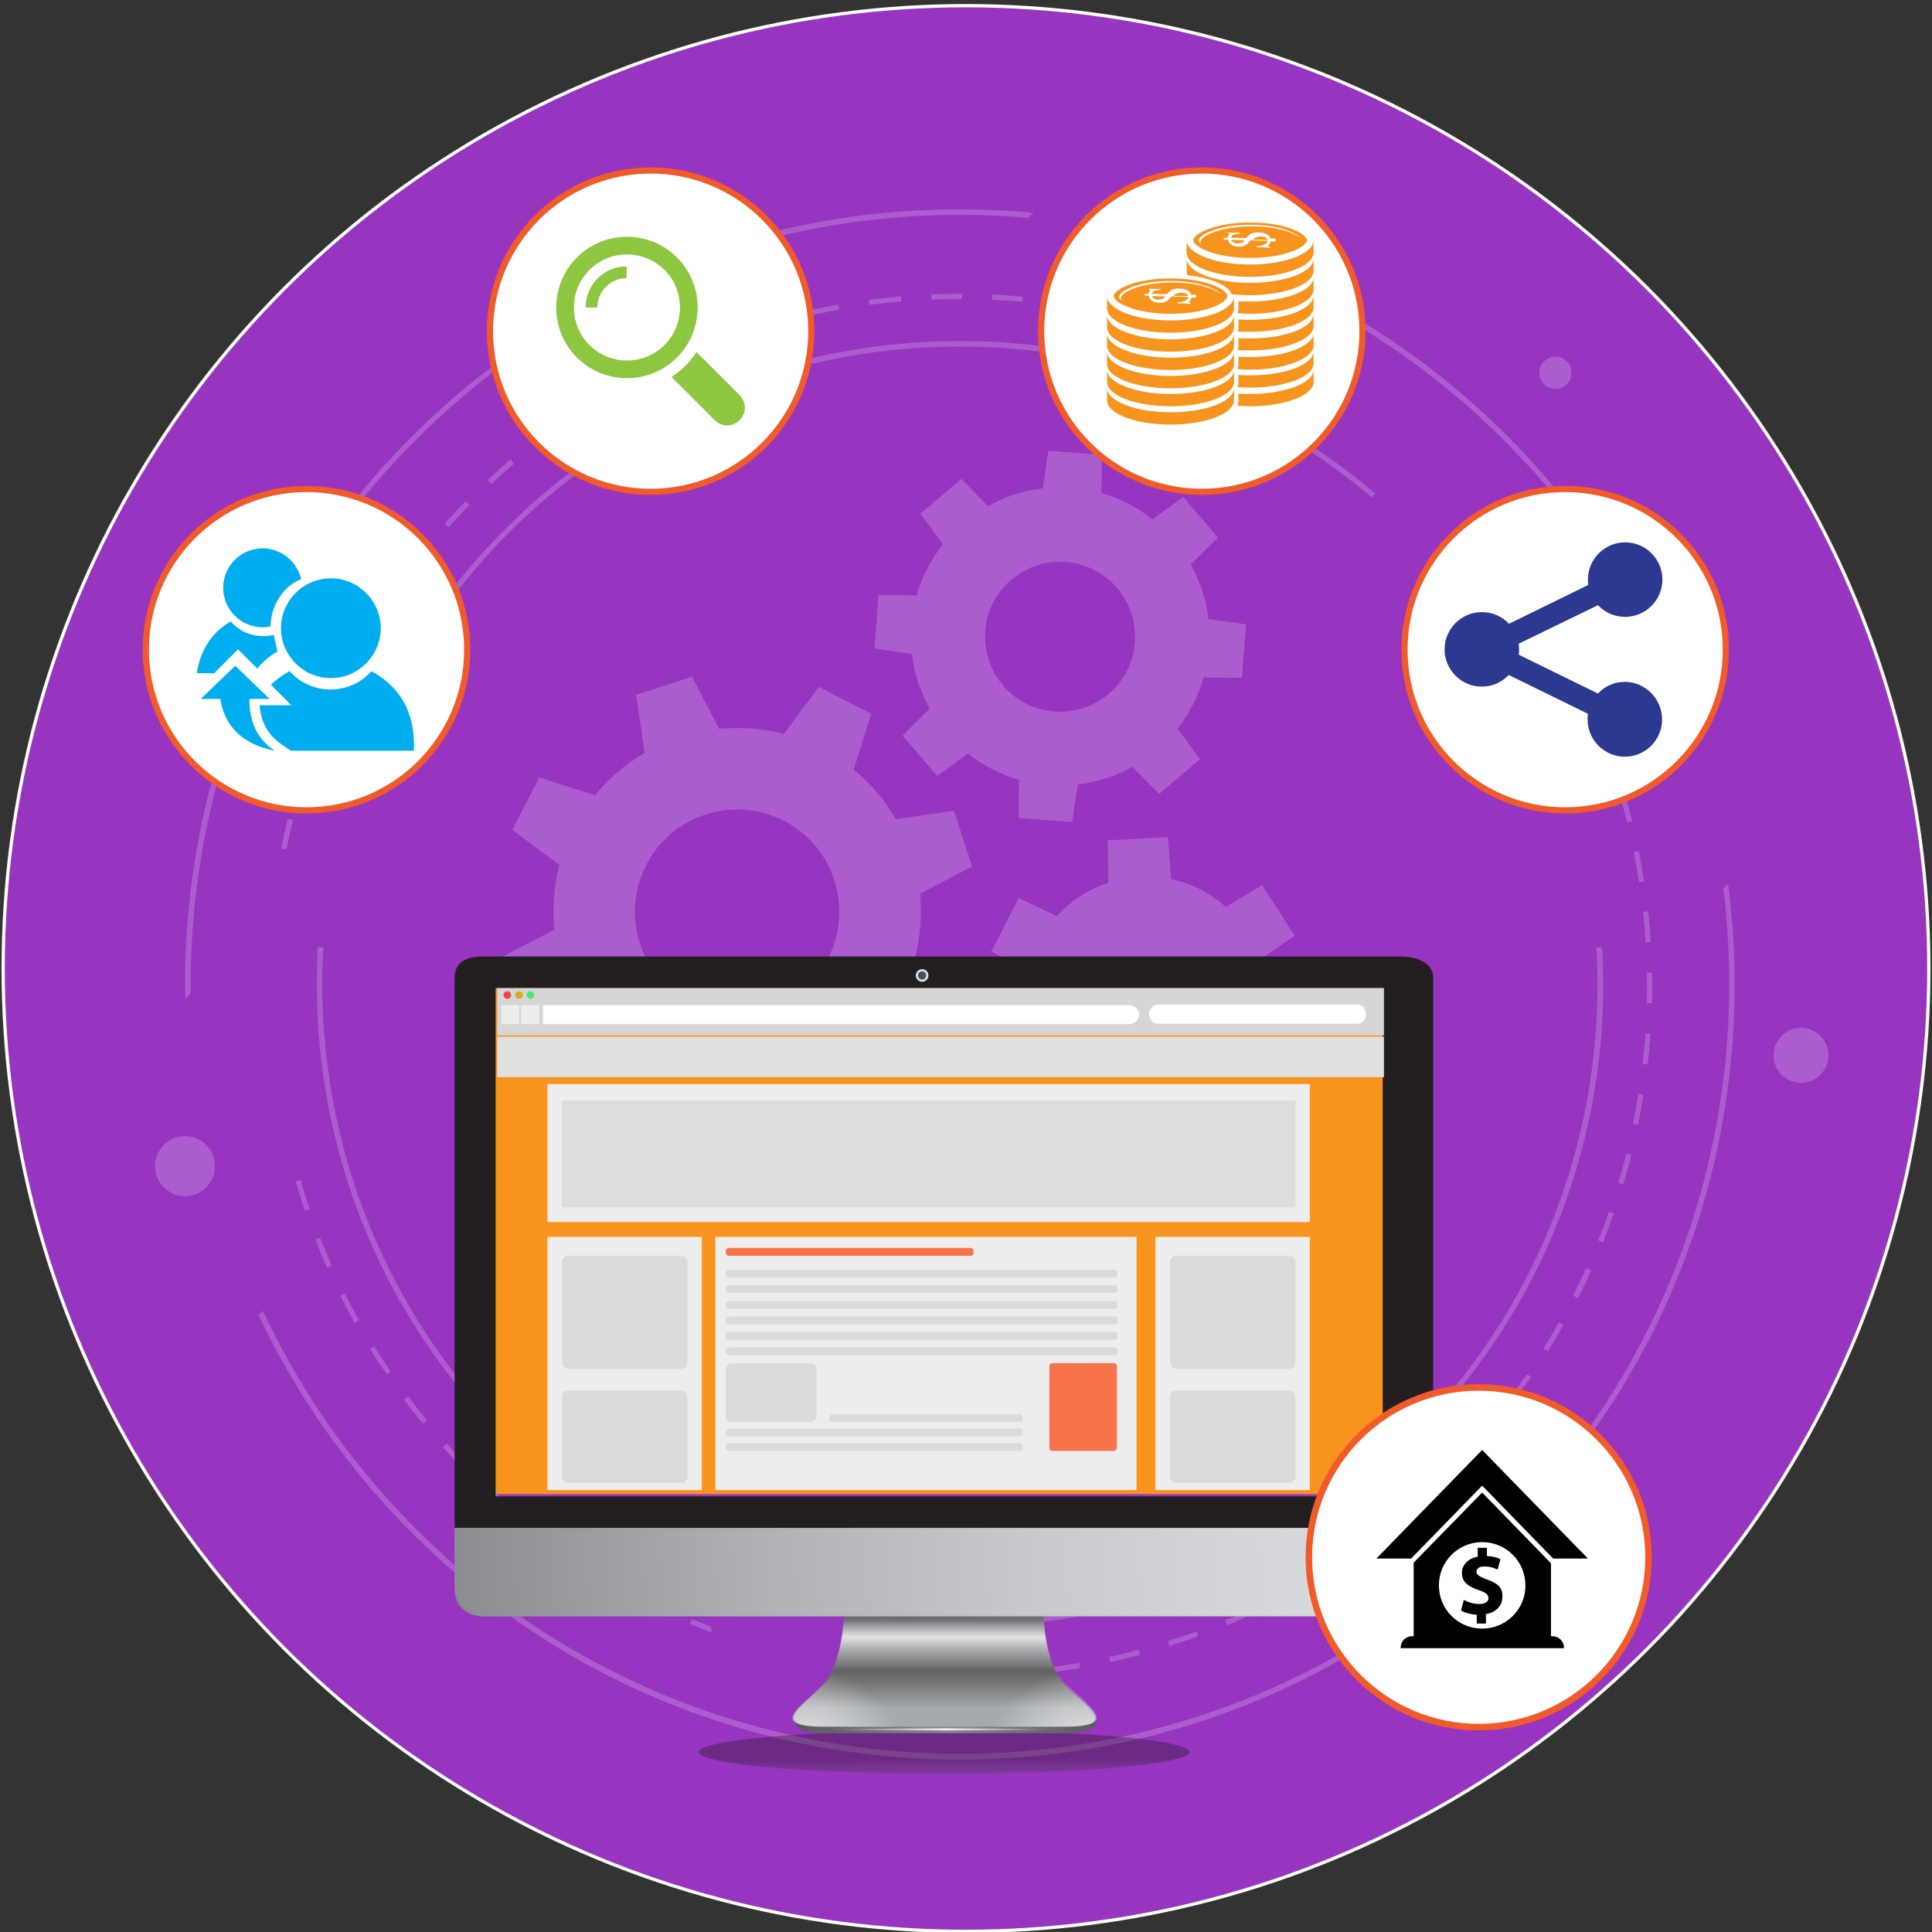 <?xml version="1.0" encoding="utf-8"?>
<!-- Generator: Adobe Illustrator 21.0.2, SVG Export Plug-In . SVG Version: 6.00 Build 0)  -->
<svg version="1.1" id="Layer_1" xmlns="http://www.w3.org/2000/svg" xmlns:xlink="http://www.w3.org/1999/xlink" x="0px" y="0px"
	 viewBox="0 0 612 612" style="enable-background:new 0 0 612 612;" xml:space="preserve">
<rect x="0" y="0" width="612" height="612" fill="#333333" stroke="none"/>
<style type="text/css">
	.st0{fill:url(#SVGID_2_);}
	.st1{fill:#2A445E;}
	.st2{clip-path:url(#SVGID_5_);fill:#9735C0;stroke:#FFFFFF;stroke-width:1.035;stroke-miterlimit:10;}
	.st3{fill:none;stroke:#FFFFFF;stroke-width:1.035;stroke-miterlimit:10;}
	.st4{opacity:0.2;}
	.st5{fill:#FFFFFF;}
	.st6{opacity:0.2;fill:#FFFFFF;enable-background:new    ;}
	.st7{fill:#F7941E;}
	.st8{opacity:0.33;fill:url(#SVGID_6_);enable-background:new    ;}
	.st9{fill:url(#SVGID_7_);}
	.st10{fill:url(#SVGID_8_);}
	.st11{fill:url(#SVGID_9_);}
	.st12{fill:url(#SVGID_10_);}
	.st13{fill:url(#SVGID_11_);}
	.st14{fill:url(#SVGID_12_);}
	.st15{fill:#231F20;}
	.st16{fill:url(#SVGID_13_);}
	.st17{fill:#D6D6D6;}
	.st18{fill:#EDEDED;}
	.st19{fill:#ED4545;}
	.st20{fill:#D3AF16;}
	.st21{fill:#47EA78;}
	.st22{fill:#E2E2E2;}
	.st23{fill:#415168;}
	.st24{fill:#E0E0E0;}
	.st25{opacity:0.5;fill:#CECECE;enable-background:new    ;}
	.st26{fill:#F7734C;}
	.st27{fill:#DBDBDB;}
	.st28{fill:#FFFFFF;stroke:#F15A29;stroke-width:1.959;stroke-miterlimit:10;}
	.st29{fill:#FFFFFF;stroke:#F15A29;stroke-width:2.069;stroke-miterlimit:10;}
	.st30{fill:none;}
	.st31{fill:#00AEEF;}
	.st32{fill:#8DC63F;}
	.st33{fill:#2B3990;}
</style>
<g>
	
		<radialGradient id="SVGID_2_" cx="299.1" cy="-1761.127" r="77.637" gradientTransform="matrix(1 0 0 -8.930000e-02 0 397.759)" gradientUnits="userSpaceOnUse">
		<stop  offset="0" style="stop-color:#FFFFFF"/>
		<stop  offset="1" style="stop-color:#14130A"/>
	</radialGradient>
	<ellipse class="st0" cx="299.1" cy="555" rx="77.7" ry="6.9"/>
</g>
<path class="st1" d="M371.2,548.8H240.8c-3.3,0-6,3.1-6,7v2.6h142.4v-2.6C377.2,552,374.5,548.8,371.2,548.8z"/>
<g>
	<g>
		<g>
			<defs>
				<circle id="SVGID_4_" cx="306" cy="306.8" r="305"/>
			</defs>
			<clipPath id="SVGID_5_">
				<use xlink:href="#SVGID_4_"  style="overflow:visible;"/>
			</clipPath>
			<rect x="-6.8" y="-9.6" class="st2" width="631.8" height="631.8"/>
		</g>
		<g>
			<circle id="SVGID_1_" class="st3" cx="306" cy="306.8" r="305"/>
		</g>
	</g>
	<g class="st4">
		<g>
			<path class="st5" d="M60.4,314.7c-0.8-66.5,25.5-133.1,78-181.8s121-69.7,187.2-63.9l1.8-1.6c-4.6-0.4-9.3-0.8-13.9-0.9
				C248,64,185.4,87.2,137.3,131.7c-48.1,44.6-76,105.2-78.5,170.7c-0.2,4.7-0.2,9.3-0.1,14L60.4,314.7z"/>
			<path class="st5" d="M514.5,188.7l1.3-1.2c-8.9-15.1-19.5-29.4-31.7-42.5c-17.3-18.7-37.1-34.4-58.7-46.7l-1.4,1.3
				c21.4,12.1,41.3,27.6,58.8,46.5C495.2,159.3,505.8,173.6,514.5,188.7z"/>
			<path class="st5" d="M545.9,281.4c9.4,75.3-16.4,153.9-76.1,209.3c-98.6,91.4-253.2,85.5-344.6-13.2c-17.6-19-31.5-40-41.9-62.2
				l-1.4,1.3c10.6,22.4,24.7,43.4,42,62.1c44.6,48.1,105.2,76,170.7,78.5s128.1-20.7,176.2-65.2c48.1-44.6,76-105.2,78.5-170.7
				c0.5-13.9-0.1-27.7-1.9-41.3L545.9,281.4z"/>
		</g>
		<g>
			<path class="st5" d="M126.8,214.6c7.5-13.6,16.6-26.5,27.4-38.5c73.3-80.9,197.6-88.6,280.3-18.6l1.1-1.2
				c-39.6-33.6-89.6-50.6-141.7-48C239.6,111,189.5,134.7,153,175c-11.1,12.2-20.5,25.5-28.1,39.6H126.8z"/>
			<path class="st5" d="M102.4,300.1h-1.7c-0.4,7.2-0.4,14.4-0.1,21.7c2.6,52.1,24.4,100.2,61.7,136.3l1.1-1.2
				C119.8,414.6,99.2,356.9,102.4,300.1z"/>
			<path class="st5" d="M483.2,214.6c-2-3.8-4.2-7.5-6.5-11.1l-1.2,1.3c2,3.2,3.9,6.5,5.7,9.8H483.2z"/>
			<path class="st5" d="M507.4,300.1h-1.7c3,52.2-14,105.6-51.8,147.3c-61.9,68.4-160.4,84.5-239.3,45.5l-1.2,1.3
				c30.9,15.4,65.3,22.7,100.8,21c54.3-2.7,104.4-26.4,140.9-66.7s55.2-92.5,52.5-146.8C507.5,301.2,507.5,300.6,507.4,300.1z"/>
		</g>
		<g>
			<path class="st5" d="M388.7,514.8c3-1.2,6-2.6,8.9-3.9l-0.7-1.5c-2.9,1.4-5.8,2.7-8.8,3.9L388.7,514.8z"/>
			<path class="st5" d="M129.3,442.4l-1.3,1c1.9,2.6,3.9,5.2,6,7.6l1.3-1C133.2,447.5,131.3,444.9,129.3,442.4z"/>
			<path class="st5" d="M118.6,426.5l-1.4,0.8c1.7,2.7,3.5,5.5,5.3,8.1l1.3-0.9C122,431.9,120.2,429.2,118.6,426.5z"/>
			<path class="st5" d="M95.2,373.8l-1.5,0.5c0.9,3.1,1.9,6.2,2.9,9.2l1.5-0.5C97,380,96.1,376.9,95.2,373.8z"/>
			<path class="st5" d="M154.9,471l-1.1,1.2c2.3,2.2,4.8,4.4,7.2,6.5l1-1.2C159.7,475.4,157.3,473.2,154.9,471z"/>
			<path class="st5" d="M109.2,409.7l-1.4,0.7c1.4,2.9,3,5.8,4.5,8.6l1.4-0.8C112.2,415.4,110.6,412.5,109.2,409.7z"/>
			<path class="st5" d="M101.4,392.1l-1.5,0.6c1.2,3,2.4,6,3.7,8.9l1.5-0.7C103.8,398,102.6,395,101.4,392.1z"/>
			<path class="st5" d="M370.4,521.4c3.1-1,6.2-2,9.2-3.1l-0.6-1.5c-3,1.1-6.1,2.1-9.1,3.1L370.4,521.4z"/>
			<path class="st5" d="M332.4,528.2l0.2,1.6c3.2-0.4,6.4-0.9,9.6-1.5l-0.3-1.6C338.8,527.3,335.6,527.8,332.4,528.2z"/>
			<path class="st5" d="M351.4,524.9l0.3,1.6c3.1-0.7,6.3-1.5,9.4-2.3l-0.4-1.6C357.6,523.4,354.5,524.2,351.4,524.9z"/>
			<path class="st5" d="M169.5,483.6l-1,1.3c2.5,2,5.1,3.9,7.8,5.8l0.9-1.3C174.6,487.5,172.1,485.5,169.5,483.6z"/>
			<path class="st5" d="M185.2,494.8l-0.9,1.4c2.7,1.8,5.5,3.5,8.2,5.1l0.8-1.4C190.6,498.2,187.9,496.5,185.2,494.8z"/>
			<path class="st5" d="M225.2,515.3c-2-0.8-4-1.6-6-2.4l-0.6,1.5c2.3,1,4.6,1.9,6.9,2.8L225.2,515.3z"/>
			<path class="st5" d="M201.8,504.6L201,506c2.8,1.5,5.8,3,8.7,4.4l0.7-1.5C207.5,507.6,204.6,506.1,201.8,504.6z"/>
			<path class="st5" d="M141.5,457.3l-1.2,1.1c2.1,2.4,4.4,4.8,6.6,7.1l1.2-1.1C145.8,462,143.6,459.6,141.5,457.3z"/>
			<path class="st5" d="M135.8,174.3l-1.2-1c-2,2.5-4.1,5.1-6,7.6l1.3,1C131.8,179.3,133.8,176.7,135.8,174.3z"/>
			<path class="st5" d="M161.7,145.6c-2.4,2.1-4.9,4.3-7.2,6.5l1.1,1.2c2.3-2.2,4.7-4.3,7.2-6.4L161.7,145.6z"/>
			<path class="st5" d="M147.5,158.8c-2.2,2.3-4.5,4.7-6.6,7.1l1.2,1.1c2.1-2.4,4.4-4.7,6.6-7L147.5,158.8z"/>
			<path class="st5" d="M175.5,134.7c-2.2,1.6-4.3,3.2-6.4,4.8l1,1.3c1.8-1.4,3.7-2.8,5.6-4.2L175.5,134.7z"/>
			<path class="st5" d="M265.9,98.1l-0.3-1.6c-2.9,0.5-5.7,1.1-8.6,1.7l0.2,1.6C260.1,99.2,263,98.6,265.9,98.1z"/>
			<path class="st5" d="M313.3,529.9l0.2,1.6c3.1-0.1,6.3-0.3,9.5-0.6l-0.1-1.6C319.7,529.5,316.5,529.7,313.3,529.9z"/>
			<path class="st5" d="M122.9,188.8c-1.8,2.7-3.6,5.4-5.3,8.1l1.4,0.9c1.7-2.7,3.5-5.4,5.3-8.1L122.9,188.8z"/>
			<path class="st5" d="M112.7,205.3c-1.6,2.8-3.1,5.7-4.6,8.6l1.4,0.7c1.4-2.9,3-5.7,4.5-8.5L112.7,205.3z"/>
			<path class="st5" d="M91.2,259.3c-0.8,3.1-1.5,6.3-2.1,9.5l1.6,0.3c0.6-3.1,1.4-6.3,2.1-9.4L91.2,259.3z"/>
			<path class="st5" d="M103.9,222.6c-1.3,2.9-2.6,5.9-3.8,8.9l1.5,0.6c1.2-3,2.4-6,3.8-8.9L103.9,222.6z"/>
			<path class="st5" d="M96.8,240.6c-1.1,3-2.1,6.2-3,9.2l1.5,0.5c0.9-3.1,1.9-6.2,3-9.2L96.8,240.6z"/>
			<path class="st5" d="M514.2,375.2c0.9-3.1,1.8-6.2,2.6-9.4l-1.6-0.4c-0.8,3.1-1.6,6.2-2.6,9.3L514.2,375.2z"/>
			<path class="st5" d="M503,224.1l1.5-0.7c-1.3-2.9-2.7-5.9-4.1-8.8l-1.4,0.7C500.3,218.2,501.7,221.2,503,224.1z"/>
			<path class="st5" d="M472.9,175.1l1.3-1c-2-2.5-4.1-5-6.3-7.4l-1.2,1.1C468.8,170.1,470.9,172.6,472.9,175.1z"/>
			<path class="st5" d="M406.2,506.5c2.8-1.5,5.7-3.1,8.5-4.7l-0.8-1.4c-2.8,1.6-5.6,3.2-8.4,4.7L406.2,506.5z"/>
			<path class="st5" d="M484.4,190.5l1.3-0.9c-1.8-2.7-3.7-5.3-5.6-7.9l-1.3,1C480.7,185.2,482.6,187.8,484.4,190.5z"/>
			<path class="st5" d="M304.7,94.7v-1.6c-3.2,0-6.5,0.1-9.7,0.2l0.1,1.6C298.2,94.8,301.5,94.7,304.7,94.7z"/>
			<path class="st5" d="M275.4,96.6l0.5-0.1c3.2-0.4,6.4-0.8,9.6-1l-0.1-1.6c-3.2,0.3-6.4,0.6-9.6,1l-0.5,0.1L275.4,96.6z"/>
			<path class="st5" d="M323.9,95.6L324,94c-3.2-0.3-6.5-0.5-9.7-0.7l-0.1,1.6C317.5,95.1,320.7,95.3,323.9,95.6z"/>
			<path class="st5" d="M380.1,108.4l0.6-1.5c-3-1.1-6.1-2.2-9.2-3.2l-0.5,1.5C374.1,106.2,377.1,107.3,380.1,108.4z"/>
			<path class="st5" d="M361.8,102.5l0.4-1.6c-3.1-0.9-6.3-1.7-9.4-2.4l-0.4,1.6C355.6,100.8,358.7,101.6,361.8,102.5z"/>
			<path class="st5" d="M343,98.2l0.3-1.6c-3.2-0.6-6.4-1.1-9.6-1.5l-0.2,1.6C336.6,97.1,339.8,97.6,343,98.2z"/>
			<path class="st5" d="M494.4,206.8l1.4-0.8c-1.6-2.8-3.2-5.6-4.9-8.4l-1.4,0.8C491.3,201.3,492.9,204.1,494.4,206.8z"/>
			<path class="st5" d="M467,459.1c2.2-2.4,4.3-4.9,6.3-7.4l-1.2-1c-2,2.5-4.1,4.9-6.3,7.3L467,459.1z"/>
			<path class="st5" d="M479.3,444.1c1.9-2.6,3.8-5.2,5.7-7.9l-1.3-0.9c-1.8,2.6-3.7,5.3-5.6,7.8L479.3,444.1z"/>
			<path class="st5" d="M490.3,428.1c1.7-2.7,3.4-5.5,4.9-8.4l-1.4-0.8c-1.6,2.8-3.2,5.6-4.9,8.3L490.3,428.1z"/>
			<path class="st5" d="M422.9,496.7c2.7-1.7,5.4-3.6,8-5.4L430,490c-2.6,1.9-5.3,3.7-8,5.4L422.9,496.7z"/>
			<path class="st5" d="M499.8,411.2c1.5-2.9,2.9-5.8,4.2-8.8l-1.5-0.7c-1.3,2.9-2.7,5.8-4.2,8.7L499.8,411.2z"/>
			<path class="st5" d="M438.7,485.5c2.5-2,5.1-4,7.5-6.1l-1-1.2c-2.4,2.1-4.9,4.1-7.5,6.1L438.7,485.5z"/>
			<path class="st5" d="M453.4,472.9c2.4-2.2,4.7-4.5,6.9-6.8l-1.2-1.1c-2.2,2.3-4.6,4.5-6.9,6.7L453.4,472.9z"/>
			<path class="st5" d="M519.2,279.4l1.6-0.2c-0.5-3.2-1.1-6.4-1.7-9.6l-1.6,0.3C518.1,273,518.7,276.2,519.2,279.4z"/>
			<path class="st5" d="M507.8,393.5c1.2-3,2.3-6.1,3.4-9.1l-1.5-0.5c-1.1,3-2.2,6.1-3.4,9L507.8,393.5z"/>
			<path class="st5" d="M510,242l1.5-0.5c-1-3-2.2-6.1-3.3-9.1l-1.5,0.6C507.9,235.9,509,239,510,242z"/>
			<path class="st5" d="M515.4,260.5l1.6-0.4c-0.8-3.1-1.6-6.3-2.5-9.4l-1.6,0.5C513.8,254.3,514.7,257.4,515.4,260.5z"/>
			<path class="st5" d="M522.9,298.4c-0.2-3.2-0.5-6.4-0.8-9.7l-1.6,0.2c0.3,3.2,0.6,6.4,0.8,9.6L522.9,298.4z"/>
			<path class="st5" d="M518.9,356.3c0.6-3.2,1.2-6.4,1.7-9.5l-1.6-0.3c-0.5,3.2-1.1,6.3-1.7,9.5L518.9,356.3z"/>
			<path class="st5" d="M521.9,337.2c0.4-3.2,0.7-6.4,0.9-9.7l-1.6-0.1c-0.2,3.2-0.5,6.4-0.9,9.6L521.9,337.2z"/>
			<path class="st5" d="M523.3,317.8c0.1-3.2,0.1-6.5,0-9.7h-1.6c0.1,3.2,0.1,6.4,0,9.6L523.3,317.8z"/>
		</g>
		<circle class="st5" cx="570.5" cy="334.3" r="8.7"/>
		<circle class="st5" cx="492.7" cy="118.1" r="5.1"/>
		<circle class="st5" cx="58.6" cy="369.4" r="9.5"/>
	</g>
	<path class="st6" d="M391,341.1l12.1,5.7l8.7-16.9l-11.7-6.5c1.4-6.7,1-13.4-1-19.4l11-7.6l-10.3-16l-11.5,6.9
		c-4.8-4.3-10.6-7.4-17.3-8.8l-1.1-13.3l-19,1l0.2,13.4c-6.3,2.1-11.9,5.7-16.3,10.6l-12.1-5.7l-8.7,16.9l11.7,6.5
		c-1.4,6.7-1,13.4,1,19.4l-11,7.6l10.3,16l11.5-6.9c4.8,4.3,10.6,7.4,17.3,8.8l1.1,13.3l19-1l-0.2-13.4
		C380.9,349.6,386.5,346,391,341.1L391,341.1z M291.4,283.1l16.5-8.6l-5.7-17.7l-18.4,2.7c-3.5-6.1-8.1-11.4-13.4-15.7l5.6-17.7
		l-16.6-8.5l-11.1,14.9c-6.6-1.7-13.5-2.3-20.5-1.6l-8.6-16.5l-17.7,5.7l2.7,18.4c-6.1,3.5-11.4,8.1-15.7,13.4l-17.7-5.6l-8.5,16.6
		l14.9,11.1c-1.7,6.6-2.3,13.5-1.6,20.5l-16.5,8.6l5.7,17.7l18.4-2.7c3.5,6.1,8.1,11.4,13.4,15.7l-5.6,17.7l16.6,8.5l11.1-14.9
		c6.6,1.7,13.5,2.3,20.5,1.6l8.6,16.5l17.7-5.7l-2.7-18.4c6.1-3.5,11.4-8.1,15.7-13.4l17.7,5.6l8.5-16.6l-14.9-11.1
		C291.5,297,292.1,290.1,291.4,283.1L291.4,283.1z M264.3,278.8c5.5,17-3.8,35.3-20.8,40.8s-35.3-3.8-40.8-20.8s3.8-35.3,20.8-40.8
		S258.8,261.8,264.3,278.8L264.3,278.8z M358.2,337c11.9,2.5,23.6-5,26.2-16.9c2.5-11.9-5-23.6-16.9-26.2
		c-11.9-2.5-23.6,5-26.2,16.9C338.7,322.8,346.3,334.5,358.2,337L358.2,337z"/>
	<path class="st6" d="M382.8,196.1c-0.7-6.2-2.7-12.1-5.6-17.3l8.6-8.5l-11-12.9l-9.7,7.1c-4.7-3.7-10.2-6.6-16.2-8.3l0.1-12.1
		l-16.9-1.3l-1.8,11.9c-6.2,0.7-12.1,2.7-17.3,5.6l-8.5-8.6l-12.9,11l7.1,9.7c-3.7,4.7-6.6,10.2-8.3,16.2l-12.1-0.1l-1.3,16.9
		l11.9,1.8c0.7,6.2,2.7,12.1,5.6,17.3l-8.6,8.5l5.5,6.4l5.5,6.4l9.7-7.1c4.7,3.7,10.2,6.6,16.2,8.3l-0.1,12.1l16.9,1.3l1.8-11.9
		c6.2-0.7,12.1-2.7,17.3-5.6l8.5,8.6l12.9-11l-7.1-9.7c3.7-4.7,6.6-10.2,8.3-16.2l12.1,0.1l1.3-16.9L382.8,196.1L382.8,196.1z
		 M353.9,186.3c3.9,4.6,6.1,10.7,5.6,17.3c-0.5,6.5-3.6,12.2-8.3,16.2c-4.6,3.9-10.7,6.1-17.3,5.6c-6.5-0.5-12.2-3.6-16.2-8.3
		c-3.9-4.6-6.1-10.7-5.6-17.3s3.6-12.2,8.3-16.2c4.6-3.9,10.7-6.1,17.3-5.6C344.3,178.6,350,181.7,353.9,186.3L353.9,186.3z"/>
</g>
<g>
	<rect x="155.3" y="313" class="st7" width="283.2" height="160.3"/>
	<g>
		
			<linearGradient id="SVGID_6_" gradientUnits="userSpaceOnUse" x1="299.12" y1="50.05" x2="299.081" y2="63.797" gradientTransform="matrix(1 0 0 -1 0 612)">
			<stop  offset="0" style="stop-color:#4D4848"/>
			<stop  offset="0.354" style="stop-color:#14130A"/>
			<stop  offset="1" style="stop-color:#14130A"/>
		</linearGradient>
		<ellipse class="st8" cx="299.1" cy="555" rx="77.7" ry="6.9"/>
		<g>
			
				<linearGradient id="SVGID_7_" gradientUnits="userSpaceOnUse" x1="251.408" y1="65" x2="348.882" y2="65" gradientTransform="matrix(1 0 0 -1 0 612)">
				<stop  offset="6.060610e-03" style="stop-color:#58595B"/>
				<stop  offset="0.28" style="stop-color:#757679"/>
				<stop  offset="0.509" style="stop-color:#88898D"/>
				<stop  offset="1" style="stop-color:#58595B"/>
			</linearGradient>
			<path class="st9" d="M252,545v0.6v0.1l0,0c0,1.8,2.2,3.3,9.8,3.3c14.7,0,30.6,0,36.5,0c1.5,0,2.3,0,2.3,0c5.8,0,21.8,0,36.5,0
				c7.6,0,10.3-2,10.3-4h-0.7l0,0L252,545L252,545z"/>
			
				<linearGradient id="SVGID_8_" gradientUnits="userSpaceOnUse" x1="298.935" y1="102.5" x2="298.935" y2="59.974" gradientTransform="matrix(1 0 0 -1 0 612)">
				<stop  offset="8.484850e-02" style="stop-color:#6D6F73"/>
				<stop  offset="0.127" style="stop-color:#97999C"/>
				<stop  offset="0.184" style="stop-color:#CCCDCE"/>
				<stop  offset="0.212" style="stop-color:#E0E1E2"/>
				<stop  offset="0.315" style="stop-color:#A7A9AC"/>
				<stop  offset="0.389" style="stop-color:#868789"/>
				<stop  offset="0.461" style="stop-color:#636363"/>
				<stop  offset="0.526" style="stop-color:#6E6F6F"/>
				<stop  offset="0.645" style="stop-color:#8B8D8F"/>
				<stop  offset="0.739" style="stop-color:#A6AAAD"/>
			</linearGradient>
			<path class="st10" d="M337.6,534c-6.8-6.9-7-22-7-22h-30.5h-2.3h-30.5c0,0-0.3,15.1-7,22c-6.8,6.9-17.4,13,1,13
				c14.7,0,30.6,0,36.5,0c1.5,0,2.3,0,2.3,0c5.8,0,21.8,0,36.5,0C355,547,344.3,540.9,337.6,534z"/>
			
				<radialGradient id="SVGID_9_" cx="345.618" cy="49.031" r="35.005" gradientTransform="matrix(1 0 0 -1 0 612)" gradientUnits="userSpaceOnUse">
				<stop  offset="0" style="stop-color:#FFFFFF"/>
				<stop  offset="1" style="stop-color:#FFFFFF;stop-opacity:0"/>
			</radialGradient>
			<path class="st11" d="M305,547c3.8-6,15.8-14.7,30.7-16.2c0.7,1.2,1.5,2,2.4,2.9c6.7,6.8,17,13.2-0.1,13.2L305,547L305,547z"/>
			
				<radialGradient id="SVGID_10_" cx="425.702" cy="49.031" r="35.005" gradientTransform="matrix(-1 0 0 -1 678.926 612)" gradientUnits="userSpaceOnUse">
				<stop  offset="0" style="stop-color:#FFFFFF"/>
				<stop  offset="1" style="stop-color:#FFFFFF;stop-opacity:0"/>
			</radialGradient>
			<path class="st12" d="M293.9,547c-3.8-6-15.8-14.7-30.7-16.2c-0.7,1.2-1.5,2-2.4,2.9c-6.7,6.8-17,13.2,0.1,13.2L293.9,547
				L293.9,547z"/>
			
				<linearGradient id="SVGID_11_" gradientUnits="userSpaceOnUse" x1="260.9" y1="64.2" x2="337.088" y2="64.2" gradientTransform="matrix(1 0 0 -1 0 612)">
				<stop  offset="6.060610e-03" style="stop-color:#FFFFFF;stop-opacity:0"/>
				<stop  offset="0.509" style="stop-color:#FFFFFF"/>
				<stop  offset="1" style="stop-color:#FFFFFF;stop-opacity:0"/>
			</linearGradient>
			<path class="st13" d="M260.9,547.8c6.3-0.1,12.7-0.2,19-0.2l19-0.1l19,0.1l9.5,0.1l9.5,0.1l-9.5,0.1L318,548l-19,0.1l-19-0.1
				C273.6,548,267.2,547.9,260.9,547.8z"/>
			
				<linearGradient id="SVGID_12_" gradientUnits="userSpaceOnUse" x1="138.463" y1="103.811" x2="475.628" y2="125.912" gradientTransform="matrix(1 0 0 -1 0 612)">
				<stop  offset="0" style="stop-color:#78797D"/>
				<stop  offset="0.317" style="stop-color:#737478"/>
				<stop  offset="0.491" style="stop-color:#6D6F73"/>
				<stop  offset="1" style="stop-color:#6D6F73"/>
			</linearGradient>
			<path class="st14" d="M144,503.8c0,5.1,3.8,8.2,8.9,8.2h142.8h4.9h142.8c5.1,0,10.6-3.1,10.6-8.2V484H144V503.8z"/>
			<path class="st15" d="M443.4,303H300.6h-4.9H152.9c-5.1,0-8.9,1.7-8.9,6.8V484h310V309.8C454,304.7,448.5,303,443.4,303z
				 M438,474H157V313h281V474z"/>
			
				<linearGradient id="SVGID_13_" gradientUnits="userSpaceOnUse" x1="138.531" y1="103.819" x2="475.623" y2="125.915" gradientTransform="matrix(1 0 0 -1 0 612)">
				<stop  offset="0" style="stop-color:#898A8F"/>
				<stop  offset="4.993153e-02" style="stop-color:#909196"/>
				<stop  offset="0.314" style="stop-color:#B1B2B6"/>
				<stop  offset="0.566" style="stop-color:#C8CACD"/>
				<stop  offset="0.801" style="stop-color:#D6D8DB"/>
				<stop  offset="1" style="stop-color:#DBDDE0"/>
			</linearGradient>
			<path class="st16" d="M144,502.8c0,5.1,3.8,9.2,8.9,9.2h142.8h4.9h142.8c5.1,0,10.6-4.1,10.6-9.2V484H144V502.8z"/>
		</g>
	</g>
	<g>
		<rect x="157.5" y="313" class="st17" width="280.9" height="15"/>
		<path class="st5" d="M357.7,318.4H172v6h185.8c1.6,0,3-1.3,3-3S359.4,318.4,357.7,318.4z"/>
		<rect x="158.8" y="318.4" class="st18" width="5.7" height="6"/>
		<rect x="165.1" y="318.4" class="st18" width="5.7" height="6"/>
		<path class="st5" d="M429.8,324.3h-62.9c-1.6,0-2.9-1.3-2.9-2.9v-0.3c0-1.6,1.3-2.9,2.9-2.9h62.9c1.6,0,2.9,1.3,2.9,2.9v0.3
			C432.6,323.1,431.4,324.3,429.8,324.3z"/>
		<g>
			<circle class="st19" cx="160.7" cy="315.2" r="1.2"/>
			<circle class="st20" cx="164.4" cy="315.2" r="1.2"/>
			<circle class="st21" cx="168" cy="315.2" r="1.2"/>
		</g>
		<circle class="st22" cx="292.1" cy="309" r="2"/>
		<circle class="st23" cx="292.1" cy="309" r="1.3"/>
		<rect x="157.5" y="328.4" class="st24" width="280.9" height="12.8"/>
		<rect x="173.4" y="343.4" class="st18" width="241.5" height="43.7"/>
		<g>
			<rect x="173.4" y="391.8" class="st18" width="48.9" height="80.2"/>
			<rect x="366" y="391.8" class="st18" width="48.9" height="80.2"/>
		</g>
		<rect x="226.6" y="391.8" class="st18" width="133.4" height="80.2"/>
		<rect x="178" y="348.6" class="st25" width="232.4" height="33.9"/>
		<path class="st26" d="M352.8,459.6h-19.4c-0.6,0-1-0.5-1-1v-25.8c0-0.6,0.5-1,1-1h19.4c0.6,0,1,0.5,1,1v25.8
			C353.8,459.2,353.3,459.6,352.8,459.6z"/>
		<path class="st26" d="M307.4,397.8h-76.5c-0.6,0-1-0.5-1-1v-0.5c0-0.5,0.4-1,1-1h76.5c0.6,0,1,0.5,1,1v0.5
			C308.4,397.4,308,397.8,307.4,397.8z"/>
		<g>
			<path class="st27" d="M353,404.7H230.9c-0.6,0-1-0.4-1-1v-0.5c0-0.6,0.4-1,1-1H353c0.6,0,1,0.4,1,1v0.5
				C354,404.2,353.6,404.7,353,404.7z"/>
			<path class="st27" d="M353,409.6H230.9c-0.6,0-1-0.5-1-1v-0.5c0-0.6,0.4-1,1-1H353c0.6,0,1,0.4,1,1v0.5
				C354,409.2,353.6,409.6,353,409.6z"/>
			<path class="st27" d="M353,414.6H230.9c-0.6,0-1-0.5-1-1v-0.5c0-0.5,0.4-1,1-1H353c0.6,0,1,0.5,1,1v0.5
				C354,414.1,353.6,414.6,353,414.6z"/>
			<path class="st27" d="M353,419.5H230.9c-0.6,0-1-0.5-1-1V418c0-0.5,0.4-1,1-1H353c0.6,0,1,0.5,1,1v0.5
				C354,419,353.6,419.5,353,419.5z"/>
			<path class="st27" d="M353,424.4H230.9c-0.6,0-1-0.4-1-1v-0.5c0-0.6,0.4-1,1-1H353c0.6,0,1,0.4,1,1v0.5
				C354,424,353.6,424.4,353,424.4z"/>
			<path class="st27" d="M353,429.3H230.9c-0.6,0-1-0.5-1-1v-0.5c0-0.5,0.4-1,1-1H353c0.6,0,1,0.5,1,1v0.5
				C354,428.9,353.6,429.3,353,429.3z"/>
		</g>
		<path class="st27" d="M256.8,450.5h-25.1c-1,0-1.8-0.8-1.8-1.8v-15c0-1,0.8-1.8,1.8-1.8h25.1c1,0,1.8,0.8,1.8,1.8v15
			C258.6,449.7,257.8,450.5,256.8,450.5z"/>
		<path class="st27" d="M323,450.5h-59.3c-0.5,0-1-0.4-1-1V449c0-0.6,0.5-1,1-1H323c0.5,0,1,0.4,1,1v0.5
			C324,450,323.5,450.5,323,450.5z"/>
		<path class="st27" d="M323,455h-92.1c-0.6,0-1-0.5-1-1v-0.5c0-0.5,0.4-1,1-1H323c0.5,0,1,0.5,1,1v0.5C324,454.6,323.6,455,323,455
			z"/>
		<path class="st27" d="M323,459.6h-92.1c-0.6,0-1-0.4-1-1v-0.5c0-0.5,0.4-1,1-1H323c0.5,0,1,0.5,1,1v0.5
			C324,459.2,323.6,459.6,323,459.6z"/>
		<path class="st27" d="M408.5,433.6h-36c-1,0-1.9-0.8-1.9-1.9v-32c0-1,0.8-1.9,1.9-1.9h36c1,0,1.9,0.8,1.9,1.9v32
			C410.3,432.7,409.5,433.6,408.5,433.6z"/>
		<path class="st27" d="M408.5,469.7h-36c-1,0-1.9-0.8-1.9-1.9v-25.4c0-1,0.8-1.9,1.9-1.9h36c1,0,1.9,0.8,1.9,1.9v25.4
			C410.3,468.8,409.5,469.7,408.5,469.7z"/>
		<path class="st27" d="M215.9,433.6h-36c-1,0-1.9-0.8-1.9-1.9v-32c0-1,0.8-1.9,1.9-1.9h36c1,0,1.9,0.8,1.9,1.9v32
			C217.8,432.7,216.9,433.6,215.9,433.6z"/>
		<path class="st27" d="M215.9,469.7h-36c-1,0-1.9-0.8-1.9-1.9v-25.4c0-1,0.8-1.9,1.9-1.9h36c1,0,1.9,0.8,1.9,1.9v25.4
			C217.8,468.8,216.9,469.7,215.9,469.7z"/>
	</g>
</g>
<circle class="st28" cx="206.1" cy="104.9" r="50.9"/>
<circle class="st29" cx="468.4" cy="493.3" r="53.8"/>
<circle class="st28" cx="380.7" cy="104.9" r="50.9"/>
<circle class="st28" cx="495.8" cy="205.8" r="50.9"/>
<rect x="12.9" y="118.3" class="st30" width="174.9" height="174.9"/>
<rect x="34.8" y="140.2" class="st30" width="131.1" height="131.1"/>
<rect x="34.8" y="140.2" class="st30" width="131.1" height="131.1"/>
<rect id="_563493128" x="53.2" y="169.9" class="st30" width="71.8" height="71.8"/>
<circle class="st28" cx="97.1" cy="205.8" r="50.9"/>
<g>
	<path id="_563492960" class="st31" d="M62.3,213.2l5.5,0.1l7.6-7.6l6.1,6.1c1.6-2,3.5-3.7,5.8-5.1l0.4-0.2l0.3,0.3l-1.3-5.7
		c-1.1,0.3-2.2,0.4-3.4,0.4c-3.8,0-7.3-1.5-9.9-4.3l-0.3-0.3l-0.4,0.2c-5.5,3.2-9.2,8.8-10.3,15.8L62.3,213.2L62.3,213.2z
		 M83.2,198.7c-6.9,0-12.5-5.6-12.5-12.5s5.6-12.5,12.5-12.5c5.9,0,10.9,4.2,12.2,9.8c-5.2,1.8-9.6,7.9-9.7,14.9
		C84.9,198.6,84.1,198.7,83.2,198.7L83.2,198.7z"/>
	<path id="_563492768" class="st31" d="M92.1,237.8h39c0.5-10.4-3.1-19.3-12.9-24.9l-0.5-0.3l-0.4,0.4c-3.3,3.5-7.8,5.4-12.6,5.4
		c-4.8,0-9.3-1.9-12.6-5.4l-0.4-0.4l-0.5,0.3c-2.1,1.2-3.8,2.5-5.4,4l6.5,6.5H82.2c0.5,5,2.3,9,6.7,12.2L92.1,237.8L92.1,237.8z
		 M104.8,214.8c-8.7,0-15.8-7.1-15.8-15.8s7.1-15.8,15.8-15.8s15.8,7.1,15.8,15.8C120.6,207.7,113.5,214.8,104.8,214.8L104.8,214.8z
		"/>
	<path id="_563492744" class="st31" d="M74.5,210.9l-10.9,10.5h6.2c1.6,10.5,9.4,14.9,17.2,16.4c-5.5-3.7-8-9-8-16.4h6.4L74.5,210.9
		z"/>
</g>
<g transform="translate(576 192)">
	<path class="st32" d="M-341.7-66.8l-13.7-13.7c-2,3.2-4.7,5.9-7.9,7.9l13.7,13.7c2.2,2.2,5.7,2.2,7.9,0
		C-339.5-61.1-339.5-64.6-341.7-66.8z"/>
	<path class="st32" d="M-355-94.6c0-12.4-10-22.4-22.4-22.4s-22.4,10-22.4,22.4s10,22.4,22.4,22.4S-355-82.2-355-94.6z M-377.4-77.8
		c-9.3,0-16.8-7.5-16.8-16.8s7.5-16.8,16.8-16.8s16.8,7.5,16.8,16.8S-368.1-77.8-377.4-77.8z"/>
	<path class="st32" d="M-390.5-94.6h3.7c0-5.1,4.2-9.3,9.3-9.3v-3.7C-384.6-107.7-390.5-101.8-390.5-94.6z"/>
</g>
<path class="st33" d="M514.7,216c-3.4,0-6.4,1.4-8.5,3.7l-25.1-12.3c0.1-0.6,0.1-1.2,0.1-1.8s-0.1-1.2-0.1-1.7l25.1-12.2
	c2.1,2.3,5.2,3.7,8.6,3.7c6.5,0,11.8-5.3,11.8-11.8s-5.3-11.8-11.8-11.8s-11.8,5.3-11.8,11.8c0,0.6,0.1,1.2,0.1,1.7L478,197.6
	c-2.1-2.3-5.2-3.7-8.6-3.7c-6.5,0-11.8,5.3-11.8,11.8s5.3,11.8,11.8,11.8c3.4,0,6.4-1.4,8.5-3.7l25.1,12.3c-0.1,0.6-0.1,1.2-0.1,1.8
	c0,6.5,5.3,11.8,11.8,11.8c6.5,0,11.8-5.3,11.8-11.8S521.2,216,514.7,216z"/>
<g id="XMLID_662_">
	<path id="XMLID_698_" class="st7" d="M370.8,130.6c-11.1,0-20.1-3.5-20.1-7.7c0,0,0,3.8,0,3.9c0,4.3,9,7.7,20.1,7.7
		s20.1-3.5,20.1-7.7c0,0,0-3.8,0-3.9C390.9,127.2,381.9,130.6,370.8,130.6z"/>
	<path id="XMLID_697_" class="st7" d="M370.8,124.8c-11.1,0-20.1-3.5-20.1-7.7c0,0,0,3.8,0,3.9c0,4.3,9,7.7,20.1,7.7
		s20.1-3.5,20.1-7.7c0,0,0-3.8,0-3.9C390.9,121.4,381.9,124.8,370.8,124.8z"/>
	<path id="XMLID_696_" class="st7" d="M370.8,119.1c-11.1,0-20.1-3.5-20.1-7.7c0,0,0,3.8,0,3.9c0,4.3,9,7.7,20.1,7.7
		s20.1-3.5,20.1-7.7c0,0,0-3.8,0-3.9C390.9,115.6,381.9,119.1,370.8,119.1z"/>
	<path id="XMLID_695_" class="st7" d="M370.8,113.3c-11.1,0-20.1-3.5-20.1-7.7c0,0,0,3.8,0,3.9c0,4.3,9,7.7,20.1,7.7
		s20.1-3.5,20.1-7.7c0,0,0-3.8,0-3.9C390.9,109.8,381.9,113.3,370.8,113.3z"/>
	<path id="XMLID_694_" class="st7" d="M370.8,107.5c-11.1,0-20.1-3.5-20.1-7.7c0,0,0,3.8,0,3.9c0,4.3,9,7.7,20.1,7.7
		s20.1-3.5,20.1-7.7c0,0,0-3.8,0-3.9C390.9,104,381.9,107.5,370.8,107.5z"/>
	<path id="XMLID_693_" class="st7" d="M370.8,101.5c-11.1,0-20.1-3.5-20.1-7.7c0,0,0,3.8,0,3.9c0,4.3,9,7.7,20.1,7.7
		s20.1-3.5,20.1-7.7c0,0,0-3.8,0-3.9C390.9,98.1,381.9,101.5,370.8,101.5z"/>
	<path id="XMLID_689_" class="st7" d="M370.8,99.4c11.6,0,18-3.7,18-5.6s-6.3-5.6-18-5.6s-18,3.7-18,5.6
		C352.8,95.7,359.2,99.4,370.8,99.4z M378.8,94.2c0,0.1-0.1,0.1-0.2,0.1h-1.3c0,0.1,0,0.2,0,0.3c0,0.1-0.1,0.2-0.1,0.3
		c-0.1,0.1-0.1,0.2-0.2,0.3c-0.1,0.1-0.2,0.2-0.3,0.3l-0.1,0.1v0.1c0,0,0,0.1,0.1,0.1s0.2,0.1,0.4,0.2c0.1,0,0.1,0.1,0.1,0.1v0.1
		l0,0c0,0,0,0.1-0.1,0.1H377l0,0l0,0c-0.3,0-0.6-0.1-0.9-0.1s-0.6,0-0.9-0.1h-0.1c-0.3,0-0.7,0-1,0s-0.7,0-1,0l0,0
		c-0.1,0-0.1,0-0.1,0c-0.1,0-0.1-0.1-0.1-0.1l0,0v-0.1c0,0,0.1-0.1,0.2-0.1c0.5,0,1-0.1,1.4-0.2s0.7-0.2,1-0.4
		c0.3-0.1,0.5-0.3,0.7-0.5s0.2-0.4,0.2-0.6l-5.3-0.2L371,94c0,0,0,0-0.1,0.1c-0.2,0.2-0.4,0.4-0.6,0.7c-0.2,0.2-0.4,0.4-0.7,0.6
		c-0.3,0.2-0.6,0.3-1,0.4s-0.9,0.1-1.4,0.1l0,0c-0.5,0-1-0.1-1.4-0.2s-0.7-0.3-1-0.5s-0.5-0.4-0.6-0.7c-0.1-0.2-0.2-0.5-0.3-0.8
		h-1.1l0,0c-0.1,0-0.1,0-0.2-0.1c0-0.1-0.1-0.1-0.1-0.2l0,0c0-0.1,0-0.1,0.1-0.2c0-0.1,0.1-0.1,0.2-0.1h1c0-0.1,0-0.3,0.1-0.4
		s0.1-0.2,0.2-0.4c0.1-0.1,0.1-0.2,0.1-0.2c0-0.1,0-0.1,0-0.2s0-0.1,0-0.1l-0.1-0.1c-0.1,0-0.1,0-0.1-0.1v-0.1l0,0
		c0,0,0-0.1,0.1-0.1h0.1l0,0c0.2,0,0.4,0.1,0.7,0.1c0.2,0,0.4,0,0.6,0h0.1c0.2,0,0.3,0,0.5,0c0.1,0,0.3,0,0.4,0s0.3,0,0.4,0
		c0.2,0,0.3,0,0.5,0l0,0h0.1l0.1,0.1l0,0v0.1l-0.1,0.1c-0.5,0.1-0.9,0.1-1.2,0.2c-0.3,0.1-0.6,0.1-0.8,0.2c-0.2,0.1-0.4,0.2-0.4,0.4
		c-0.1,0.1-0.1,0.3-0.2,0.5l4.7,0.1c0.2-0.2,0.4-0.5,0.7-0.7c0.2-0.2,0.5-0.4,0.8-0.6s0.7-0.3,1.1-0.4s0.9-0.1,1.5-0.1
		c0,0,0,0,0.1,0c0.5,0,1,0.1,1.4,0.2s0.8,0.3,1.1,0.5c0.3,0.2,0.5,0.4,0.7,0.6s0.3,0.5,0.4,0.7h1.3l0,0c0.1,0,0.2,0,0.2,0.1
		s0.1,0.1,0.1,0.2l0,0C378.8,94.1,378.8,94.1,378.8,94.2z M370.8,89c9,0,14.5,2.4,15.9,4.2c-2-1.7-7.3-3.7-15.4-3.7
		c-10.5,0-16.3,3.3-16.3,5c0,0.2,0.1,0.5,0.4,0.9c-0.6-0.5-0.9-1-0.9-1.4C354.5,92.3,360.3,89,370.8,89z"/>
	<path id="XMLID_688_" class="st7" d="M365.2,94.3c0.1,0.1,0.2,0.2,0.4,0.3c0.2,0.1,0.4,0.2,0.6,0.2c0.2,0.1,0.5,0.1,0.7,0.1l0,0
		c0.3,0,0.6,0,0.9-0.1c0.2-0.1,0.4-0.1,0.6-0.2s0.3-0.2,0.4-0.3c0.1-0.1,0.2-0.2,0.4-0.4l-4.2-0.1C365,94,365,94.1,365.2,94.3z"/>
	<path id="XMLID_687_" class="st7" d="M375.7,93c-0.2-0.1-0.4-0.2-0.6-0.2c-0.2-0.1-0.5-0.1-0.8-0.1l0,0c-0.3,0-0.6,0-0.9,0.1
		s-0.5,0.1-0.7,0.2s-0.4,0.2-0.6,0.3c-0.2,0.1-0.3,0.2-0.4,0.4l4.7,0.1c-0.1-0.1-0.2-0.3-0.3-0.4C376,93.2,375.9,93.1,375.7,93z"/>
	<path id="XMLID_686_" class="st7" d="M396,124.8c-1.3,0-2.5,0-3.7-0.1v2.1c0,0.6-0.1,1.2-0.3,1.7c1.3,0.1,2.7,0.2,4,0.2
		c11.1,0,20.1-3.5,20.1-7.7c0,0,0-3.8,0-3.9C416.1,121.3,407.1,124.8,396,124.8z"/>
	<path id="XMLID_685_" class="st7" d="M396,118.9c-1.3,0-2.5,0-3.7-0.1v2.2c0,0.6-0.1,1.1-0.3,1.6c1.3,0.1,2.6,0.2,4,0.2
		c11.1,0,20.1-3.5,20.1-7.7c0,0,0-3.8,0-3.9C416.1,115.5,407.1,118.9,396,118.9z"/>
	<path id="XMLID_684_" class="st7" d="M396,113.1c-1.3,0-2.5,0-3.7-0.1v2.3c0,0.5-0.1,1.1-0.3,1.6c1.3,0.1,2.6,0.2,4,0.2
		c11.1,0,20.1-3.5,20.1-7.7c0,0,0-3.8,0-3.9C416.1,109.6,407.1,113.1,396,113.1z"/>
	<path id="XMLID_683_" class="st7" d="M396,107.2c-1.3,0-2.5,0-3.7-0.1v2.3c0,0.5-0.1,1-0.3,1.5c1.3,0.1,2.6,0.1,4,0.1
		c11.1,0,20.1-3.5,20.1-7.7c0,0,0-3.8,0-3.9C416.1,103.8,407.1,107.2,396,107.2z"/>
	<path id="XMLID_682_" class="st7" d="M396,101.3c-1.3,0-2.5,0-3.7-0.1v2.4c0,0.5-0.1,1-0.2,1.4c1.3,0.1,2.6,0.1,3.9,0.1
		c11.1,0,20.1-3.5,20.1-7.7c0,0,0-3.8,0-3.9C416.1,97.9,407.1,101.3,396,101.3z"/>
	<path id="XMLID_681_" class="st7" d="M396,95.5c-1.3,0-2.5,0-3.7-0.1v2.3c0,0.5-0.1,1-0.3,1.5c1.3,0.1,2.6,0.2,4,0.2
		c11.1,0,20.1-3.5,20.1-7.7c0,0,0-3.8,0-3.9C416.1,92,407.1,95.5,396,95.5z"/>
	<path id="XMLID_680_" class="st7" d="M396,89.6c-11.1,0-20.1-3.5-20.1-7.7c0,0,0,3.8,0,3.9c0,0.5,0.1,0.9,0.3,1.4
		c3.8,0.4,6.6,1.2,8.5,1.9c3,1.2,5,2.6,5.4,4.1c1.9,0.2,3.9,0.3,5.9,0.3c11.1,0,20.1-3.5,20.1-7.7c0,0,0-3.8,0-3.9
		C416.1,86.2,407.1,89.6,396,89.6z"/>
	<path id="XMLID_679_" class="st7" d="M396,83.8c-11.1,0-20.1-3.5-20.1-7.7c0,0,0,3.8,0,3.9c0,4.3,9,7.7,20.1,7.7s20.1-3.5,20.1-7.7
		c0,0,0-3.8,0-3.9C416.1,80.3,407.1,83.8,396,83.8z"/>
	<path id="XMLID_675_" class="st7" d="M396,81.7c11.6,0,18-3.7,18-5.6s-6.3-5.6-18-5.6c-11.6,0-18,3.7-18,5.6S384.4,81.7,396,81.7z
		 M403.9,76.4c0,0.1-0.1,0.1-0.2,0.1h-1.3c0,0.1,0,0.2,0,0.3c0,0.1-0.1,0.2-0.1,0.3c-0.1,0.1-0.1,0.2-0.2,0.3s-0.2,0.2-0.3,0.3
		l-0.1,0.1v0.1c0,0,0,0.1,0.1,0.1s0.2,0.1,0.4,0.2c0.1,0,0.1,0.1,0.1,0.1v0.1l0,0c0,0,0,0.1-0.1,0.1h-0.1l0,0l0,0
		c-0.3,0-0.6-0.1-0.9-0.1s-0.6,0-0.9-0.1h-0.1c-0.3,0-0.7,0-1,0s-0.7,0-1,0l0,0c-0.1,0-0.1,0-0.1,0c-0.1,0-0.1-0.1-0.1-0.1l0,0v-0.1
		c0,0,0.1-0.1,0.2-0.1c0.5,0,1-0.1,1.4-0.2s0.7-0.2,1-0.4c0.3-0.1,0.5-0.3,0.7-0.5s0.2-0.4,0.2-0.6l-5.3-0.2l-0.1,0.1
		c0,0,0,0-0.1,0.1c-0.2,0.2-0.4,0.4-0.6,0.7c-0.2,0.2-0.4,0.4-0.7,0.6c-0.3,0.2-0.6,0.3-1,0.4s-0.9,0.1-1.4,0.1l0,0
		c-0.5,0-1-0.1-1.4-0.2s-0.7-0.3-1-0.5s-0.5-0.4-0.6-0.7c-0.1-0.2-0.2-0.5-0.3-0.8h-1.1l0,0c-0.1,0-0.1,0-0.2-0.1
		c0-0.1-0.1-0.1-0.1-0.2l0,0c0-0.1,0-0.1,0.1-0.2c0-0.1,0.1-0.1,0.2-0.1h1c0-0.1,0-0.3,0.1-0.4s0.1-0.2,0.2-0.4
		c0.1-0.1,0.1-0.2,0.1-0.2c0-0.1,0-0.1,0-0.2s0-0.1,0-0.1l-0.1-0.1c-0.1,0-0.1,0-0.1-0.1v-0.1l0,0c0,0,0-0.1,0.1-0.1h0.1l0,0
		c0.2,0,0.4,0.1,0.7,0.1c0.2,0,0.4,0,0.6,0h0.1c0.2,0,0.3,0,0.5,0c0.1,0,0.3,0,0.4,0s0.3,0,0.4,0c0.2,0,0.3,0,0.5,0l0,0h0.1l0.1,0.1
		l0,0v0.1l-0.1,0.1c-0.5,0.1-0.9,0.1-1.2,0.2c-0.3,0.1-0.6,0.1-0.8,0.2c-0.2,0.1-0.4,0.2-0.4,0.4c-0.1,0.1-0.1,0.3-0.2,0.5l4.7,0.1
		c0.2-0.2,0.4-0.5,0.7-0.7c0.2-0.2,0.5-0.4,0.8-0.6s0.7-0.3,1.1-0.4s0.9-0.1,1.5-0.1c0,0,0,0,0.1,0c0.5,0,1,0.1,1.4,0.2
		s0.8,0.3,1.1,0.5c0.3,0.2,0.5,0.4,0.7,0.6s0.3,0.5,0.4,0.7h1.3l0,0c0.1,0,0.2,0,0.2,0.1s0.1,0.1,0.1,0.2l0,0
		C404,76.3,404,76.4,403.9,76.4z M396,71.2c9,0,14.5,2.4,15.9,4.2c-2-1.7-7.3-3.7-15.4-3.7c-10.5,0-16.3,3.3-16.3,5
		c0,0.2,0.1,0.5,0.4,0.8c-0.6-0.5-0.9-1-0.9-1.4C379.7,74.6,385.4,71.2,396,71.2z"/>
	<path id="XMLID_674_" class="st7" d="M390.3,76.5c0.1,0.1,0.2,0.2,0.4,0.3c0.2,0.1,0.4,0.2,0.6,0.2c0.2,0.1,0.5,0.1,0.7,0.1l0,0
		c0.3,0,0.6,0,0.9-0.1c0.2-0.1,0.4-0.1,0.6-0.2s0.3-0.2,0.4-0.3c0.1-0.1,0.2-0.2,0.4-0.4l-4.2-0.1C390.1,76.3,390.2,76.4,390.3,76.5
		z"/>
	<path id="XMLID_673_" class="st7" d="M400.9,75.2c-0.2-0.1-0.4-0.2-0.6-0.2s-0.5-0.1-0.8-0.1l0,0c-0.3,0-0.6,0-0.9,0.1
		s-0.5,0.1-0.7,0.2s-0.4,0.2-0.6,0.3c-0.2,0.1-0.3,0.2-0.4,0.4l4.7,0.1c-0.1-0.1-0.2-0.3-0.3-0.4C401.2,75.4,401,75.3,400.9,75.2z"
		/>
</g>
<g>
	<path d="M469.5,470.6l22.5,23.1h11l-33.5-34.4L436,493.7h11L469.5,470.6z"/>
	<path d="M471.2,500.4c-2.5-0.9-3.5-1.6-3.5-2.5c0-0.8,0.6-1.7,2.5-1.7c2.1,0,3.5,0.7,4.2,1l0.9-3.3c-1-0.5-2.3-0.9-4.3-1v-2.6h-2.9
		v2.8c-3.1,0.6-5,2.6-5,5.2c0,2.9,2.1,4.3,5.3,5.4c2.2,0.7,3.1,1.4,3.1,2.6c0,1.1-1.1,1.8-2.9,1.8c-1.9,0-3.6-0.6-4.9-1.3l-0.9,3.4
		c1.1,0.6,3,1.2,5,1.3v2.8h2.9v-3c3.4-0.6,5.2-2.8,5.2-5.4C476.1,503.2,474.7,501.6,471.2,500.4z"/>
	<path d="M491.7,518.3h-0.4v-23.1l-21.8-22.4L447.8,495v23.3h-0.5c-2,0-3.6,1.6-3.6,3.6v0.2h51.7v-0.2
		C495.4,519.9,493.8,518.3,491.7,518.3z M469.5,515.9c-7.6,0-13.7-6.1-13.7-13.7c0-7.6,6.1-13.7,13.7-13.7c7.6,0,13.7,6.1,13.7,13.7
		C483.3,509.7,477.1,515.9,469.5,515.9z"/>
</g>
</svg>
